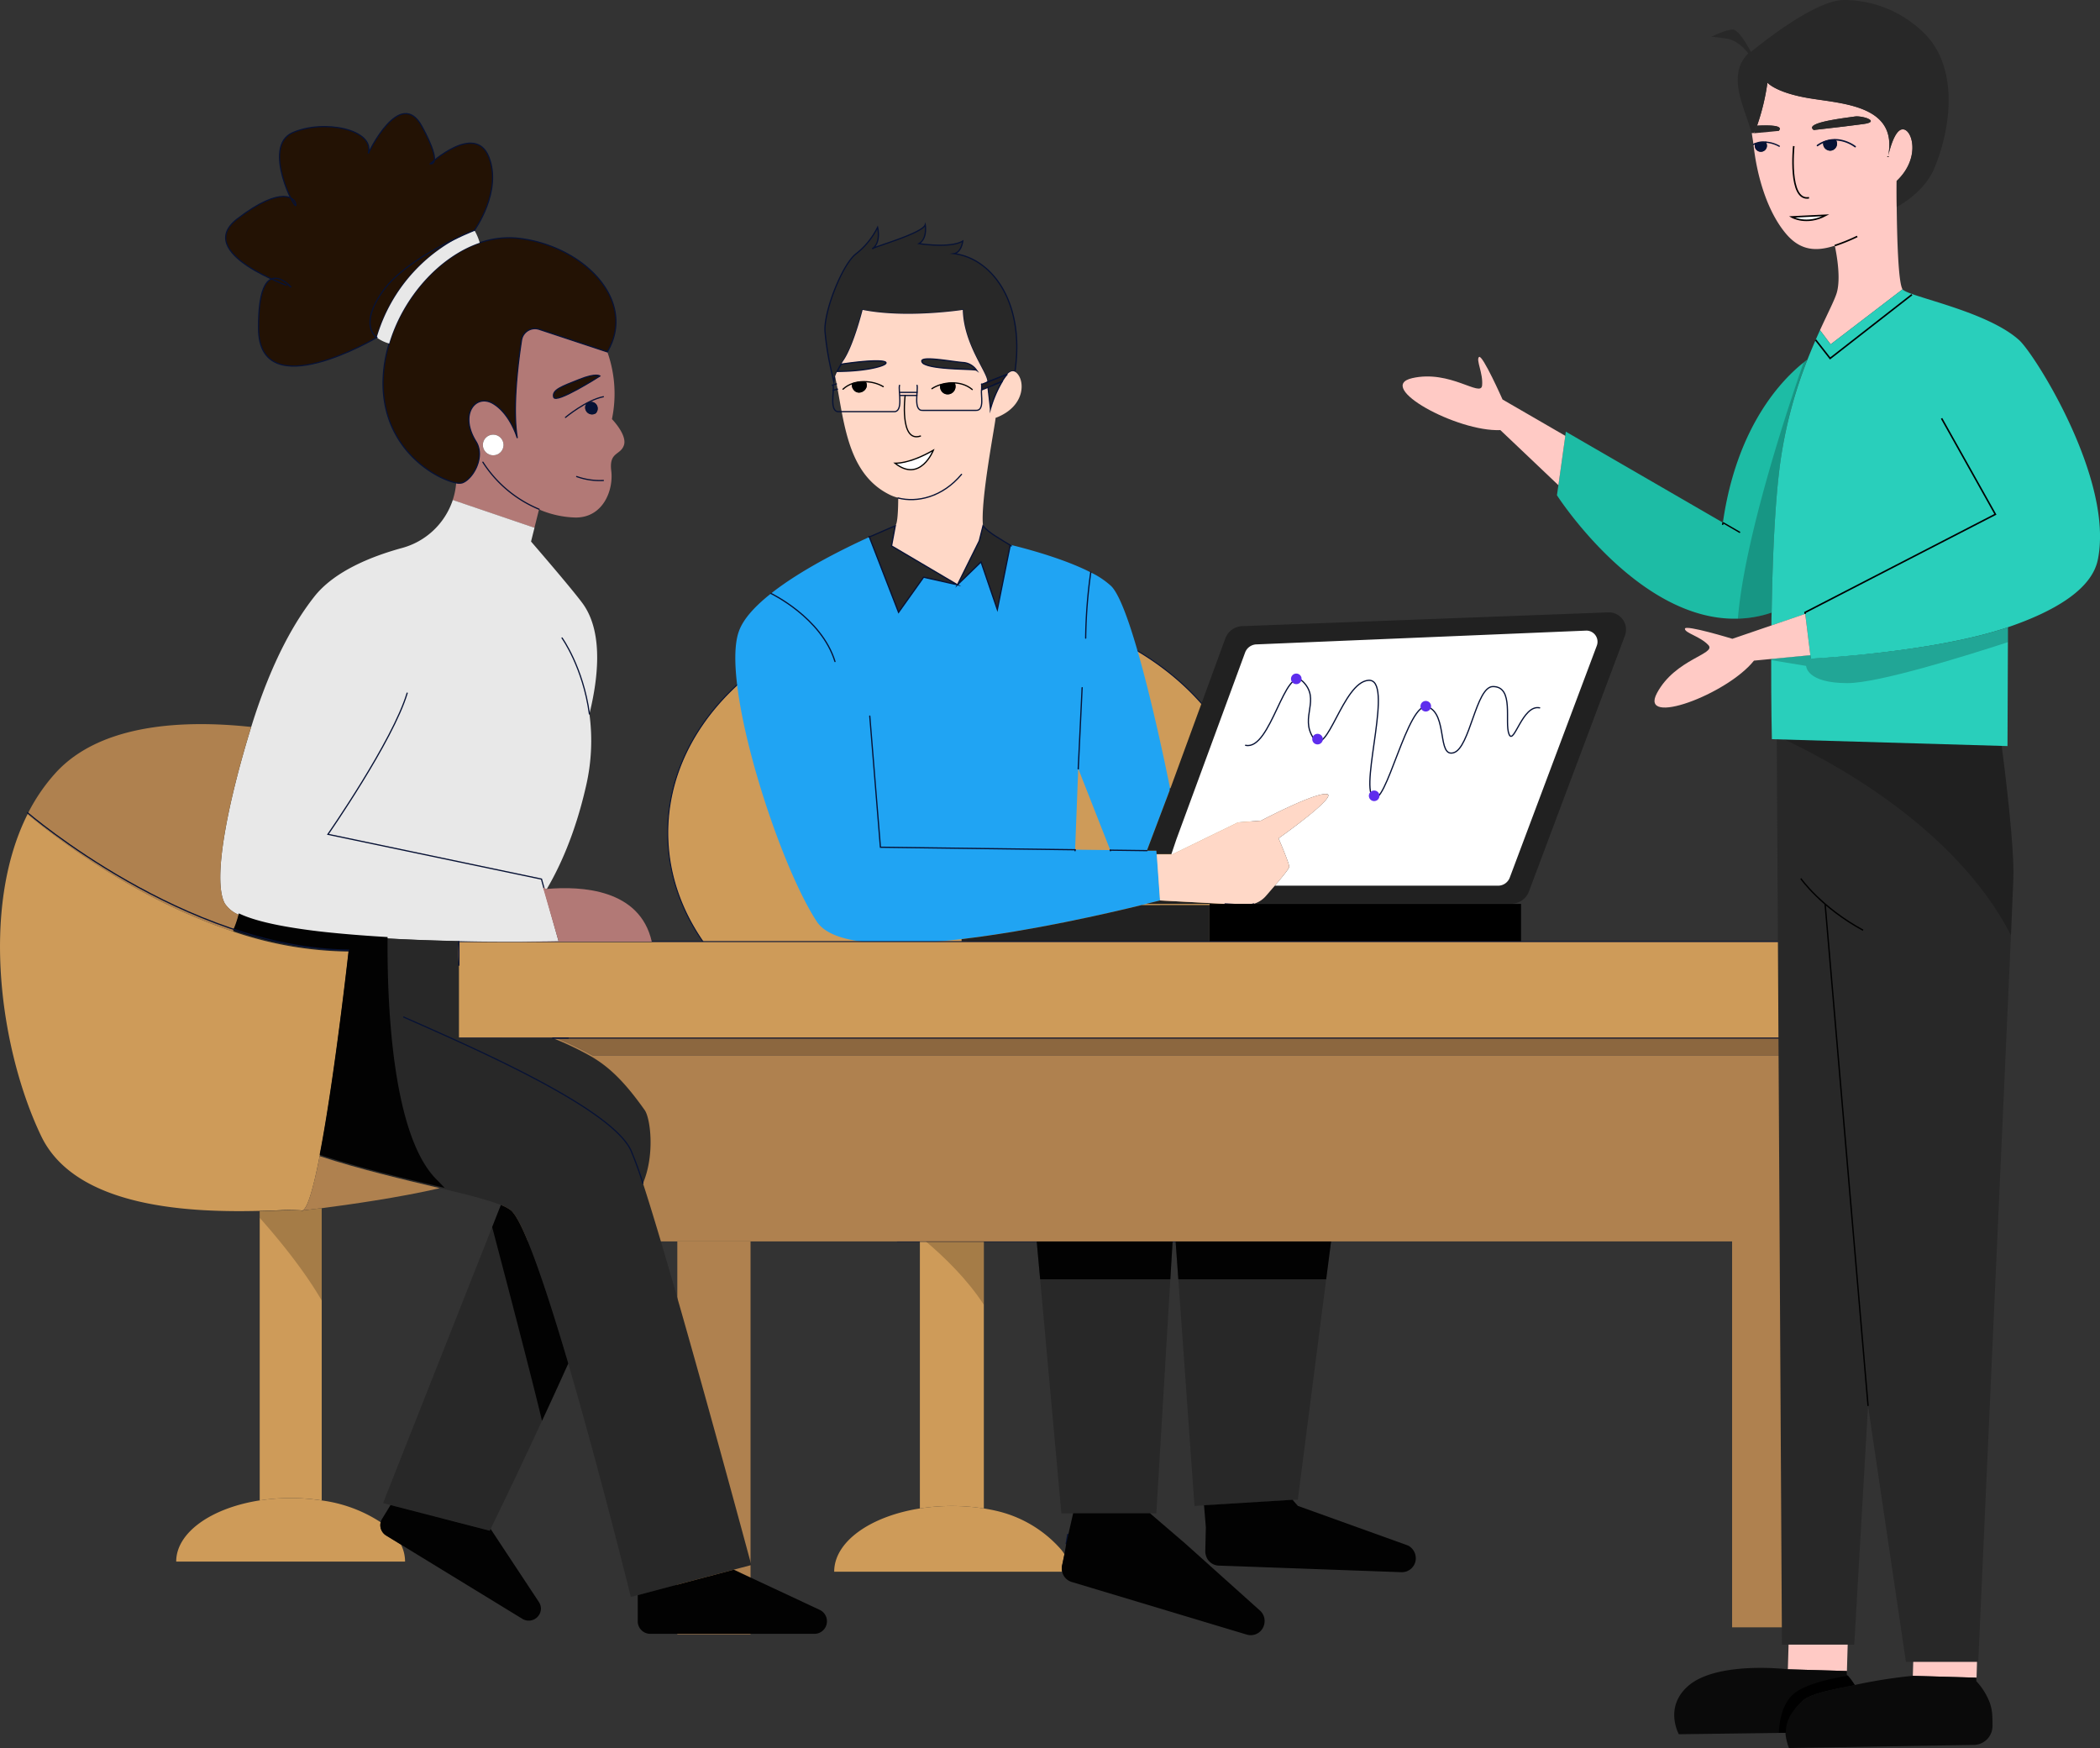 <svg xmlns="http://www.w3.org/2000/svg" viewBox="0 0 609.74 507.55">
	<rect x="0" y="0" width="609.74" height="507.55" fill="#333333" stroke="none"/>
	<defs>
		<style>.cls-1,.cls-12{fill:#ce9b59;}.cls-1,.cls-13,.cls-14,.cls-16,.cls-19,.cls-2,.cls-23,.cls-24,.cls-34,.cls-35,.cls-5,.cls-7{stroke:#071235;}.cls-1,.cls-13,.cls-14,.cls-16,.cls-19,.cls-2,.cls-23,.cls-24,.cls-34,.cls-35,.cls-5,.cls-6,.cls-7,.cls-8{stroke-linecap:round;}.cls-1,.cls-13,.cls-14,.cls-16,.cls-19,.cls-2,.cls-23,.cls-24,.cls-28,.cls-32,.cls-33,.cls-34,.cls-35,.cls-5,.cls-6,.cls-7,.cls-8{stroke-miterlimit:10;}.cls-1{stroke-width:0.29px;}.cls-15,.cls-2{fill:#282828;}.cls-2,.cls-5,.cls-6,.cls-7,.cls-8{stroke-width:0.36px;}.cls-3{fill:#ffd8c7;}.cls-4{fill:#20a4f3;}.cls-13,.cls-14,.cls-16,.cls-23,.cls-28,.cls-32,.cls-34,.cls-35,.cls-5,.cls-6{fill:none;}.cls-28,.cls-32,.cls-33,.cls-6,.cls-8{stroke:#000;}.cls-7{fill:#231f20;}.cls-10,.cls-33,.cls-8{fill:#fff;}.cls-9{fill:#212121;}.cls-11{fill:#5e2ded;}.cls-13{stroke-width:0.36px;}.cls-14{stroke-width:0.23px;}.cls-16{stroke-width:0.41px;}.cls-17,.cls-20{fill:#020202;}.cls-18{fill:#af814f;}.cls-19{stroke-width:0.16px;}.cls-19,.cls-20,.cls-31{opacity:0.2;}.cls-21{fill:#b27976;}.cls-22{fill:#e8e8e8;}.cls-23,.cls-24{stroke-width:0.35px;}.cls-24{fill:#231204;}.cls-25{fill:#071235;}.cls-26{fill:#ffcac5;}.cls-27{fill:#0a0a0a;}.cls-28{stroke-width:0.39px;}.cls-29{fill:#29cfbb;}.cls-30{fill:#1dbca5;}.cls-32,.cls-33{stroke-width:0.45px;}.cls-34{stroke-width:0.38px;}.cls-35{stroke-width:0.44px;}</style>
	</defs>
	<g id="Layer_2" data-name="Layer 2">
		<g id="Layer_1-2" data-name="Layer 1">
			<path class="cls-1" d="M363.75,241.8c0,36.67-38,66.39-84.93,66.39a104.28,104.28,0,0,1-37.57-6.84c-28.07-10.82-47.37-33.43-47.37-59.55a51.92,51.92,0,0,1,.69-8.49c5.33-32.65,41-57.89,84.25-57.89C325.72,175.42,363.75,205.14,363.75,241.8Z" />
			<path class="cls-2" d="M294.69,107.92c-.77-.35-1.52,0-2.2.72l-.12.06-.32.12-3.64,1.43-.9.36-.86.33c.32-2.42-6.85-10.65-7.11-20.91,0,0-16.36,2.54-29.09,0,0,0-2.55,10.2-5.46,14.56-.24.35-.48.74-.73,1.15h0c-.15.25-.29.48-.41.7s-.31.55-.46.83a4.11,4.11,0,0,0-.21.42,1.09,1.09,0,0,0-.08.15,14.36,14.36,0,0,0-.65,1.49,6.12,6.12,0,0,0-.36,1.45c-.2-.82-.42-1.78-.65-2.8-.06-.28-.12-.57-.19-.88a82.59,82.59,0,0,1-1.71-10.89c-.36-5.82,5.1-19.67,9.1-22.58A22.26,22.26,0,0,0,254.81,66s1.09,4.36-1.46,6.18c1-.69,14.55-4.5,15.29-6.91,0,0,.72,4-1.82,5.46,0,0,9.09,1.45,12.72-.73,0,0-.36,3.28-2.54,3.64C287.84,75,297.66,87.52,294.69,107.92Z" />
			<path class="cls-3" d="M294.68,107.92c-.77-.35-1.51,0-2.19.72a11,11,0,0,0-1.51,2.11h0a33.63,33.63,0,0,0-3.42,8c0-.23-.4-3.68-.72-6.36l-1.83.75v-1.6l1.65-.65c.32-2.42-6.85-10.65-7.11-20.91,0,0-16.36,2.54-29.09,0,0,0-2.55,10.2-5.46,14.56-.24.35-.49.74-.73,1.15,20.76-3,13.86,2.08-1.16,2.1h0a13.49,13.49,0,0,0-.65,1.49c.7,3.2,1.25,6.68,1.91,10.2,1.81,9.57,4.51,19.33,13.62,24a11.93,11.93,0,0,0,2.81,1.06c0,2.9-.15,7.82-.88,8.07l-1.09,5.84L278,169.8l6.33-12.75,1.09-4.38c-.84-7.26,3.76-30.55,3.64-31.33C298.21,117.92,297.68,109.68,294.68,107.92Zm-46.88,5.21a2.08,2.08,0,0,1-.41-1.73h0a.54.54,0,0,0,0-.1,11.53,11.53,0,0,1,4-.55.25.25,0,0,1,0,.07h0C252.69,113.05,249.34,115.26,247.8,113.13Zm12.1,21.36s4,.35,11.14-3.76C271,130.73,267.25,140.33,259.9,134.49Zm14.44-20.13a2.27,2.27,0,0,1-1.33-2.63h0a.13.13,0,0,1,0-.06,12,12,0,0,1,4.18-.51l0,0h0A2.29,2.29,0,0,1,274.34,114.36ZM268,105.54c-2.61-2.7,8.79-.37,11.89-.22a5.23,5.23,0,0,1,3.63,2.19C282.91,107.05,270.94,107.46,268,105.54Z" />
			<path class="cls-4" d="M335.79,247,333,247l6.77-17.94c-1.06-5.29-10.58-52.4-17.14-58.89a24.23,24.23,0,0,0-6-4c-9.29-4.77-23.35-8-23.35-8l0,.17L289.58,177l-4.73-13.84L278,169.8l-9.83-2.2-7.27,10.2-8.48-21.88c-7.78,3.55-20,9.63-28.53,16.39-4.48,3.54-8,7.26-9.32,10.91-5.46,14.67,11.21,67.12,22.61,84.39,2.07,3.15,6.7,4.94,12.86,5.77s13.91.7,22.18,0c2.3-.19,4.65-.44,7-.71,20.38-2.39,42.35-7.45,52.26-9.88l1.32-.33c2.59-.64,4.05-1,4.05-1l-.95-13.38Zm-23.63-.29.91-23.54,9.29,23.66Z" />
			<path class="cls-5" d="M260.77,144.6c5.47,1.4,12.84-.2,18.41-6.86" />
			<path class="cls-2" d="M291,110.75a34,34,0,0,0-3.42,8c0-.22-.4-3.68-.72-6.36l.7-.29L288,112l.88-.36,1.87-.76.14,0Z" />
			<path class="cls-5" d="M291,110.74h0l-.11,0Z" />
			<path class="cls-5" d="M243.17,107.69a1,1,0,0,0-.07.15h0A1.09,1.09,0,0,1,243.17,107.69Z" />
			<path class="cls-5" d="M287.51,110.61l-.86.34h0Z" />
			<path class="cls-2" d="M293.33,158.31,289.58,177l-4.73-13.84L278,169.8l6.33-12.75,1.09-4.38C287.08,154.77,290.62,156.58,293.33,158.31Z" />
			<path class="cls-5" d="M293.65,158.52l-.32-.21" />
			<line class="cls-5" x1="253.36" y1="72.18" x2="253.36" y2="72.17" />
			<line class="cls-5" x1="252.37" y1="155.92" x2="252.31" y2="155.77" />
			<path class="cls-2" d="M283.55,107.51c-.64-.46-12.61-.05-15.52-2-2.61-2.71,8.79-.37,11.88-.23A5.23,5.23,0,0,1,283.55,107.51Z" />
			<path class="cls-2" d="M243.1,107.84a1,1,0,0,1,.07-.15,4.11,4.11,0,0,1,.21-.42c.15-.28.3-.56.46-.83s.26-.45.41-.7h0C265,102.7,258.12,107.82,243.1,107.84Z" />
			<path class="cls-5" d="M243.17,107.69a1,1,0,0,0-.07.15h0A1.09,1.09,0,0,1,243.17,107.69Z" />
			<polyline class="cls-5" points="252.54 207.92 255.63 246 312.16 246.73" />
			<line class="cls-5" x1="333.04" y1="246.99" x2="322.35" y2="246.85" />
			<path class="cls-2" d="M278,169.8l-9.83-2.2-7.27,10.2-8.48-21.88c4.5-2,7.53-3.25,7.53-3.25l-1.09,5.84Z" />
			<path class="cls-5" d="M339.9,229.53s0-.17-.09-.48" />
			<path class="cls-6" d="M244.77,113c3.33-3.08,8.79-2.51,11.68-.74" />
			<path d="M247.79,113.13a2.12,2.12,0,0,1-.4-1.74s0-.07,0-.1a11.59,11.59,0,0,1,4-.56.25.25,0,0,1,0,.09C252.7,113.05,249.34,115.26,247.79,113.13Z" />
			<path class="cls-6" d="M270.59,112.85c2.84-1.89,8.24-2.69,11.7.25" />
			<path d="M274.34,114.36a2.29,2.29,0,0,1-1.33-2.64.13.13,0,0,1,0-.06,11.74,11.74,0,0,1,4.18-.51l0,0A2.3,2.3,0,0,1,274.34,114.36Z" />
			<path class="cls-6" d="M262.81,114.79s-1.73,13.86,4.44,11.82" />
			<path class="cls-5" d="M266.27,111.88c.39,1.42-1.21,7.47,1.63,7.28h15.47c2.6.11,1.36-4.56,1.63-6" />
			<line class="cls-5" x1="285" y1="111.59" x2="285" y2="111.51" />
			<path class="cls-5" d="M261.18,111.88c-.44,1.49,1.26,7.83-1.68,7.65H243.58c-2.92.19-1.28-6.18-1.68-7.65" />
			<path class="cls-7" d="M292.49,108.64a10.51,10.51,0,0,0-1.51,2.1h0l-.11.06-.14,0-1.87.76L288,112l-.44.18-.7.29c-.76.31-1.43.59-1.83.74v-1.59l1.65-.65h0l.86-.34.9-.36,3.64-1.43.32-.12Z" />
			<path class="cls-5" d="M286.65,110.94l.86-.33-.86.34Z" />
			<path class="cls-5" d="M291,110.74h0l-.11,0Z" />
			<path class="cls-5" d="M241.88,113.33l1.28-.34" />
			<line class="cls-5" x1="241.64" y1="111.85" x2="242.86" y2="111.47" />
			<line class="cls-5" x1="266.29" y1="113.93" x2="261.36" y2="113.93" />
			<line class="cls-5" x1="266.24" y1="114.82" x2="261.36" y2="114.82" />
			<polyline class="cls-5" points="314.2 199.68 313.07 223.18 313.07 223.19" />
			<line class="cls-5" x1="312.16" y1="246.73" x2="312.15" y2="247.02" />
			<line class="cls-5" x1="322.43" y1="247.02" x2="322.35" y2="246.85" />
			<line class="cls-5" x1="313.07" y1="223.19" x2="313.07" y2="223.18" />
			<path class="cls-8" d="M271,130.73s-3.79,9.6-11.14,3.76C259.9,134.49,263.85,134.84,271,130.73Z" />
			<path class="cls-9" d="M467.18,177.8l-106.3,4a5.45,5.45,0,0,0-5.09,3.53l-16,43.71L333,247l2.75,0,.07,1h4.56l19-9.26,6.68-.51s15.57-8.24,19.1-7.72-14,12.86-14,12.86,3.09,7.21,3.09,8.24c0,.48-2,3-4.18,5.51-.89,1-1.79,2.09-2.6,3a7.58,7.58,0,0,1-3.56,2.28h74.92a5.46,5.46,0,0,0,5.09-3.53l27.88-74.32A5,5,0,0,0,467.18,177.8ZM332.76,262.46h22.95l-18.9-1S335.35,261.82,332.76,262.46Z" />
			<path class="cls-10" d="M463.64,187.47,438.37,254.8a3.63,3.63,0,0,1-3.42,2.37h-64.8c2.16-2.53,4.18-5,4.18-5.51,0-1-3.09-8.24-3.09-8.24s17.47-12.35,14-12.86-19.1,7.72-19.1,7.72l-6.68.51-19,9.26h-.36l1.48-4.38,19.94-54.21a3.64,3.64,0,0,1,3.41-2.36l95.72-4A3.24,3.24,0,0,1,463.64,187.47Z" />
			<path class="cls-3" d="M371.24,243.42s3.09,7.21,3.09,8.24c0,.48-2,3-4.18,5.51-.89,1-1.79,2.09-2.6,3a7.58,7.58,0,0,1-3.56,2.28h-8.28l-18.9-1-.95-13.38h4.56l19-9.26,6.68-.51s15.57-8.24,19.1-7.72S371.24,243.42,371.24,243.42Z" />
			<path class="cls-5" d="M355.71,262.46l5.68.31a7.32,7.32,0,0,0,2.6-.31" />
			<path class="cls-5" d="M361.66,216.4c7.35,1.67,11.43-23.75,16.66-18.49s-1,10.29,3,16.35,8.5-16.13,16-16.72-2.41,30,1.27,33.86,10.21-28.38,16-26.15,2.66,14.71,7.46,13.32,6.45-19.22,11.44-19.22c6.26,0,3.26,10.39,4.66,13.83s3.85-8.67,8.89-7.65" />
			<circle class="cls-11" cx="376.38" cy="197.11" r="1.54" />
			<circle class="cls-11" cx="382.55" cy="214.61" r="1.54" />
			<circle class="cls-11" cx="398.99" cy="231.07" r="1.54" />
			<circle class="cls-11" cx="413.98" cy="205.06" r="1.54" />
			<rect x="351.2" y="262.46" width="90.44" height="11.32" />
			<path class="cls-9" d="M351.2,262.79v11l-72-.4v-.71c20.38-2.39,42.35-7.45,52.26-9.88Z" />
			<path class="cls-12" d="M285.66,360.45V438a60.23,60.23,0,0,0-18.57,0V360.45Z" />
			<path class="cls-12" d="M309.06,451.27h0l-.62,3a3.58,3.58,0,0,0-.15,1.25,3.86,3.86,0,0,0,.1.84H242.21c0-8.74,10.53-16.11,24.89-18.37a61,61,0,0,1,18.56,0c1.35.21,2.65.47,3.92.77a35.49,35.49,0,0,1,18.25,10.87A11.59,11.59,0,0,1,309.06,451.27Z" />
			<line class="cls-13" x1="341.34" y1="360.45" x2="340.47" y2="360.45" />
			<polyline class="cls-14" points="301.01 360.45 291.24 360.45 260.58 360.45" />
			<polygon class="cls-15" points="386.48 360.45 385.06 371.46 376.83 435.42 375.29 435.52 349.6 437.1 346.82 437.27 342.13 371.46 341.34 360.45 386.48 360.45" />
			<polygon class="cls-15" points="340.47 360.45 339.81 371.46 335.74 439.41 308.17 439.41 302.01 371.46 301.01 360.45 340.47 360.45" />
			<line class="cls-16" x1="310.04" y1="445.56" x2="309.59" y2="448.21" />
			<path class="cls-17" d="M367,471.89a4,4,0,0,1-5,2.73L316.7,461l-5.53-1.66a4.06,4.06,0,0,1-2.78-3,3.86,3.86,0,0,1-.1-.84,3.58,3.58,0,0,1,.15-1.25l.62-3h0l.53-3.06,2-8.8h22.31l10.25,8.8,21.68,19.45a4.12,4.12,0,0,1,1.23,2A4.19,4.19,0,0,1,367,471.89Z" />
			<path class="cls-17" d="M411.08,452.58a4.05,4.05,0,0,1-4.2,3.92l-47.25-1.71-5.76-.2a4,4,0,0,1-3.74-3,3.64,3.64,0,0,1-.17-1.25l.16-6.88-.53-6.4,25.7-1.58,1.55,1.77,32,11.51a4.17,4.17,0,0,1,1.69,1.64A4.08,4.08,0,0,1,411.08,452.58Z" />
			<path class="cls-5" d="M223.84,172.31s14.67,7,18.6,19.77" />
			<path class="cls-5" d="M316.71,166.14a149.65,149.65,0,0,0-1.48,19.14" />
			<polygon class="cls-17" points="301.01 360.45 340.47 360.45 339.81 371.46 302.01 371.46 301.01 360.45" />
			<polygon class="cls-17" points="386.48 360.45 385.06 371.46 342.13 371.46 341.34 360.45 386.48 360.45" />
			<rect class="cls-18" x="145.7" y="300.41" width="375.73" height="60.04" />
			<polyline class="cls-18" points="519.43 358.45 519.43 472.51 502.92 472.51 502.92 358.45" />
			<rect class="cls-1" x="132.71" y="273.4" width="389.72" height="28.02" />
			<polyline class="cls-18" points="217.92 360.47 217.92 474.53 196.66 474.53 196.66 360.47" />
			<path class="cls-19" d="M521.43,301.35v5.13H172.11a93.93,93.93,0,0,0-10.67-5.13Z" />
			<path class="cls-20" d="M285.66,360.45v18.41c-4.77-7.38-11.45-13.84-16.85-18.41Z" />
			<path class="cls-21" d="M177.68,121.69a36.19,36.19,0,0,0-1.34-19.52l-19.79-6.55a3.94,3.94,0,0,0-5.12,3.14c-1.05,6.86-2.65,19.92-1.23,28.44,0,0-2-7-7-10s-10,3-5,11c2.85,4.57-1,11-4,12a3.84,3.84,0,0,1-1.75,0,21,21,0,0,1-1,5l23.72,8.07.75-3,.59-2.35a28.41,28.41,0,0,0,10.66,2.35c8,0,11-8,10.31-13.57s2.68-4.44,3.68-7.44S177.68,121.69,177.68,121.69ZM143.2,132.2a3,3,0,1,1,3-3A3,3,0,0,1,143.2,132.2ZM173,120a2,2,0,0,1-2.77-2.77l.12-.1a0,0,0,0,1,0,0,1.6,1.6,0,0,1,.72-.37h0a1.94,1.94,0,0,1,1.9.49A2,2,0,0,1,173,120Zm-12.19-4.65c-.57-2.12,2.43-3.12,7.43-5.12s6-1,6-1S161.33,117.43,160.76,115.31Z" />
			<path class="cls-22" d="M171.14,207.3a58.11,58.11,0,0,1-1,21c-3.25,14.28-7.93,24-11.38,29.84l-.81.07.24.86,4,14.26s-4.82.11-12.3.11h-.38c-4.61,0-10.18,0-16.25-.16-22.85-.48-52.7-2.2-63.91-7.65a8.9,8.9,0,0,1-4.09-3.31c-3.67-6.83.91-29.32,7.67-51.21,6.14-19.85,13.08-31.19,18.31-37.85,5.8-7.4,16.61-11.72,25.53-14.16a21.42,21.42,0,0,0,14.7-13.93l23.72,8.07-1,4s11.82,13.65,15,18C175.6,184.07,173.33,198.38,171.14,207.3Z" />
			<path class="cls-23" d="M140.21,134.2a35.53,35.53,0,0,0,16.32,13.66" />
			<path class="cls-24" d="M176.34,102.17l-19.79-6.55a3.94,3.94,0,0,0-5.12,3.14c-1.05,6.86-2.65,19.92-1.23,28.44,0,0-2-7-7-10s-10,3-5,11c2.85,4.57-1,11-4,12a3.84,3.84,0,0,1-1.75,0c-5.75-1.08-21.23-9.6-21.23-29A39.76,39.76,0,0,1,113,99.75c4-13.46,14.56-25.25,26.33-29.26a25.65,25.65,0,0,1,10.91-1.33C169.18,71.16,185.17,87.17,176.34,102.17Z" />
			<path class="cls-24" d="M137.75,66.87A47.81,47.81,0,0,0,109.38,98c-2.34-1.7-4.42-4.7-5.15-9.83C102.47,75.89,129.11,52.43,137.75,66.87Z" />
			<path class="cls-22" d="M139.29,70.49C127.52,74.5,117,86.29,113,99.75A11,11,0,0,1,109.38,98a47.81,47.81,0,0,1,28.37-31.13A15.34,15.34,0,0,1,139.29,70.49Z" />
			<path class="cls-23" d="M118.22,201.25c-4.15,13.91-23,41-23,41l62,13,.8,2.9" />
			<path class="cls-23" d="M164.19,121.19s6-5,11-6" />
			<path class="cls-23" d="M167.44,138.37a19.93,19.93,0,0,0,7.74,1.14" />
			<path class="cls-24" d="M174.18,109.18s-12.85,8.25-13.42,6.13,2.43-3.12,7.43-5.12S174.18,109.18,174.18,109.18Z" />
			<path class="cls-15" d="M218.15,454.42l-5.1,1.35-27.88,7.39-2,.53s-9-36.38-18.19-67.8c-6.48-22.05-13.07-41.65-16.78-44.54a12.35,12.35,0,0,0-2.79-1.47c-3.53-1.43-9.3-2.9-16.3-4.57l-1.42-.34c-10.28-2.44-22.94-5.35-34.88-9.3,4.29-22.06,8.42-59.37,8.42-59.37a107.14,107.14,0,0,1-33.57-5.83,12.74,12.74,0,0,0,.6-1.36,29.06,29.06,0,0,0,1.09-3.51c3.68,1.8,9.4,3.19,16.22,4.26,3.38.53,7,1,10.83,1.37,5.16.52,10.62.94,16.09,1.25h.05c7.08.4,14.19.63,20.72.77a.78.78,0,0,0,0,.16,27.53,27.53,0,0,0,0,6.85v21.13h27.25l.95.43a89.82,89.82,0,0,1,10.31,5c5.08,3,9.49,7.13,15.42,15.51,1.68,2.37,3,13-.5,21.26,1.5,4.61,3.29,10.44,5.24,17C202.58,396.51,218.15,454.42,218.15,454.42Z" />
			<path class="cls-23" d="M117.22,295.31c18,8,60,26,65.95,38.67a100.38,100.38,0,0,1,3.5,9.61" />
			<path class="cls-15" d="M165,395.89c-2.61,5.79-5.19,11.42-7.63,16.66-7.5,16.18-13.62,28.73-14.9,31.35-.16.34-.25.51-.25.51L113.39,437l-2.16-.56,31.65-80.12,2.53-6.41a12.35,12.35,0,0,1,2.79,1.47C151.91,354.24,158.5,373.84,165,395.89Z" />
			<path class="cls-21" d="M149.89,273.41c7.48,0,12.3-.11,12.3-.11l-4.5-15.51c.19-.3.92.64,1.11.32,10-.86,27,0,30.44,15.3Z" />
			<path class="cls-18" d="M69.35,265.6a29.06,29.06,0,0,1-1.09,3.51,12.74,12.74,0,0,1-.6,1.36c-27.9-9.21-51-26.86-59.68-34.05a53.1,53.1,0,0,1,8.31-12.16C29.45,210,53.7,209,72.93,211.08c-6.76,21.89-11.34,44.38-7.67,51.21A8.9,8.9,0,0,0,69.35,265.6Z" />
			<path class="cls-12" d="M101.23,276.3s-4.13,37.31-8.42,59.37c-.11.57-.22,1.12-.33,1.67-1.6,7.94-3.22,13.56-4.63,14.11h0l-.33,0a47.26,47.26,0,0,0-7.2,0c-1.48,0-3.14.1-4.94.14-18.81.44-53.28-.4-63.46-21.8C.2,305.28-5.88,264,8,236.42c8.43,7,30.54,23.89,57.43,33.28.74.27,1.49.52,2.25.77A107.14,107.14,0,0,0,101.23,276.3Z" />
			<path class="cls-12" d="M93.41,350.78v84.88a59.37,59.37,0,0,0-18,0v-84c6.29-.15,10.82-.44,12.14-.15a.55.55,0,0,0,.33,0h0C88.62,351.36,90.61,351.13,93.41,350.78Z" />
			<path class="cls-12" d="M117.61,453.42H51.16c0-8.45,10.24-15.58,24.2-17.76a59.37,59.37,0,0,1,18,0A41.06,41.06,0,0,1,110.53,442a3.52,3.52,0,0,0,1.59,3.85l4.3,2.63A10.93,10.93,0,0,1,117.61,453.42Z" />
			<path class="cls-18" d="M127.69,345c-11.81,2.73-26.33,4.78-34.28,5.81-2.8.35-4.79.58-5.56.67,1.41-.55,3-6.17,4.63-14.11.11-.55.22-1.1.33-1.67C104.75,339.62,117.41,342.53,127.69,345Z" />
			<ellipse class="cls-10" cx="143.2" cy="129.2" rx="3" ry="3" />
			<path class="cls-25" d="M173,120a2,2,0,0,1-2.77-2.77l.13-.11a1.69,1.69,0,0,1,.74-.38,1.94,1.94,0,0,1,1.9.49A2,2,0,0,1,173,120Z" />
			<polyline class="cls-23" points="164.98 301.39 161.12 301.39 160.49 301.39" />
			<line class="cls-23" x1="133.24" y1="280.26" x2="133.24" y2="273.41" />
			<path class="cls-23" d="M171.14,207.3c-1.86-13.59-7.95-22.06-7.95-22.06" />
			<path class="cls-17" d="M240.11,470.76a3.64,3.64,0,0,1-3.64,3.64H188.81a3.64,3.64,0,0,1-3.64-3.64v-7.6l27.88-7.39,25,11.69A3.65,3.65,0,0,1,240.11,470.76Z" />
			<path class="cls-17" d="M157.06,467.05a3.54,3.54,0,0,1-5.38,3l-35.26-21.56-4.3-2.63a3.52,3.52,0,0,1-1.59-3.85,3.17,3.17,0,0,1,.41-1l2.45-4,28.81,7.44s.09-.17.25-.51l14,21.19A3.57,3.57,0,0,1,157.06,467.05Z" />
			<path class="cls-17" d="M165,395.89c-2.61,5.79-5.19,11.42-7.63,16.66-3.22-13.55-11.42-44.69-14.47-56.26l2.53-6.41a12.35,12.35,0,0,1,2.79,1.47C151.91,354.24,158.5,373.84,165,395.89Z" />
			<path class="cls-20" d="M93.41,350.78v26.84c-5.78-10-14.49-20.08-18-24v-2c6.29-.15,10.82-.44,12.14-.15a.55.55,0,0,0,.33,0h0C88.62,351.36,90.61,351.13,93.41,350.78Z" />
			<path class="cls-17" d="M129.11,344.91l-1.42-.34c-10.28-2.44-22.94-5.35-34.88-9.3,4.29-22.06,8.42-59.37,8.42-59.37a107.14,107.14,0,0,1-33.57-5.83,12.74,12.74,0,0,0,.6-1.36,29.06,29.06,0,0,0,1.09-3.51c3.68,1.8,9.4,3.19,16.22,4.26,3.38.53,7,1,10.83,1.37,5.16.52,10.62.93,16.09,1.25h.05c-.16,16.95.9,57.07,14.18,70.36C127.59,343.32,128.39,344.14,129.11,344.91Z" />
			<path class="cls-23" d="M8,236s45.79,39.38,93.25,39.88" />
			<path class="cls-24" d="M109.38,98s-34.15,20.28-34.31-2.58,9.41-12.11,9.41-12.11S55.92,73.55,68.92,63.55s17-6,17-4-10-17-1-21,24-1,22,6c0,0,9.24-19.58,15.62-7.79s2.38,10.79,2.38,10.79,13-12,17-2-4.17,21.32-4.17,21.32-19.22,7.47-26.52,17.58S109.38,98,109.38,98Z" />
			<rect class="cls-26" x="521.08" y="469.58" width="13.58" height="17.16" transform="translate(34.54 991.87) rotate(-88.33)" />
			<rect class="cls-26" x="559.13" y="471.95" width="11.32" height="18.51" transform="translate(67.35 1031.73) rotate(-88.33)" />
			<path class="cls-15" d="M584.59,254.84c-.05,1.67-.3,7.68-.7,16.7-2.33,52.13-9.5,211-9.5,211h-21l-11-74.32-4,69.31h-21l-1.51-263.82s0,0,0,0l65.16,1.9C582.15,223.74,584.86,245.71,584.59,254.84Z" />
			<path class="cls-27" d="M523.28,493.89c-4.22,4-3.43,6.18-3.51,9.24l-32.31.42s-4.34-7.74,2.6-13.93c8.36-7.44,29-4.93,29-4.93l17.15.51,0,1,.33.39a21.19,21.19,0,0,1,2,2.7C534.28,490.17,525.83,491.48,523.28,493.89Z" />
			<polyline class="cls-28" points="529.93 262.48 529.93 262.49 542.4 408.22" />
			<path class="cls-28" d="M522.87,255.1s5.93,8.42,18.08,15" />
			<path class="cls-27" d="M578.53,501.16a5.52,5.52,0,0,1-5.69,5.5l-53.41.89a16.23,16.23,0,0,1-1-4c0-.13,0-.27,0-.4.13-2.7.71-5.1,4.1-8.53.23-.24.48-.48.74-.73,1.92-1.82,7.14-3,11.43-3.86l1-.21.58-.12.89-.17.45-.09.85-.17.32-.08a151.1,151.1,0,0,1,16.54-2.6l18.49.54,0,1a19.42,19.42,0,0,1,3.93,6.3C578.31,496.21,578.54,497.11,578.53,501.16Z" />
			<path d="M538.53,489.26l-.85.18-.45.09-.89.17-.58.12-1,.21c-4.29.86-9.51,2-11.43,3.86-.26.25-.51.49-.74.73-3.39,3.43-4,5.83-4.1,8.53l-2,0c.13-2.8.67-7.84,4-11.05,3.13-2.95,10.64-4.66,16.06-5.55A22.61,22.61,0,0,1,538.53,489.26Z" />
			<path class="cls-20" d="M584.59,254.84c-.05,1.67-.3,7.68-.7,16.7-16.44-32-53.88-51.43-67.95-57.83l65.16,1.9C582.15,223.74,584.86,245.71,584.59,254.84Z" />
			<path class="cls-26" d="M550.68,52.53c7.05-6.65,4.55-15,1.81-15-2.47-.07-4,6.58-4.3,7.87,3-14.76-13-15.27-22.82-16.89S513.18,24,513.18,24a64.75,64.75,0,0,1-3,12.46c3.61-.16,7.73-.08,6.28,1.48,0,0-3.16.09-6.84.42-.12.23-.91-.26-1,0,.06.85.41,2.73.51,3.61,1,9.42,4.14,19.78,9.61,26.1,4.12,4.74,8.65,5,14,3.26.62,2.92,1.75,9.49.59,13.61-.57,2-2.5,5.71-4.89,10.93l3.09,4.11L552.42,84c-1.27-1.84-1.61-15.26-1.71-24C550.66,55.71,550.68,52.53,550.68,52.53Zm-39.26-8.47a1.75,1.75,0,0,1-1.91-1.62,1.65,1.65,0,0,1,.08-.7,7.17,7.17,0,0,1,3.11-.46,1.65,1.65,0,0,1,.33.87A1.76,1.76,0,0,1,511.42,44.06ZM520.23,63l9.9-.48C524.47,65.53,520.23,63,520.23,63Zm11.45-19.26A2.07,2.07,0,0,1,529.37,42a2.42,2.42,0,0,1,0-.66s0-.1,0-.15a8.25,8.25,0,0,1,3.58-.71,1,1,0,0,1,.12.17,1.94,1.94,0,0,1,.31.83A2.05,2.05,0,0,1,531.68,43.73ZM541.13,36c-1.63.23-3.76.49-5.88.75-4.33.51-8.63,1-8.63,1-3.11-2.2,9.59-3.54,11.86-3.91S546.13,35.3,541.13,36Z" />
			<path class="cls-29" d="M583,182.12l0,4.34-.12,30.17-68.41-2s-.23-9.72-.2-23v-.33l11.37-1.1.12,1S561.39,189.51,583,182.12Z" />
			<path class="cls-30" d="M516.78,135.18c-1.51,11.69-2.15,27.94-2.38,42.69a33.08,33.08,0,0,1-9.8,1.76c-29,.89-52.54-35.83-52.54-35.83l.42-2.91,2-14.34.17-1.21,45.59,26.4c4-27.83,17-41.36,23.42-46.47.39-.32.76-.59,1.09-.84A130,130,0,0,0,516.78,135.18Z" />
			<path class="cls-31" d="M516.78,135.18c-1.51,11.69-2.15,27.94-2.38,42.69a33.08,33.08,0,0,1-9.8,1.76c1.9-23.42,14.5-61.26,19.07-74.36.39-.32.76-.59,1.09-.84A130,130,0,0,0,516.78,135.18Z" />
			<path class="cls-29" d="M609.1,162.55c-1.81,8.75-12.94,15.08-26.08,19.57-21.63,7.39-57.26,9.15-57.26,9.15l-.12-1-1.49-12-9.81,3.36c0-1.23,0-2.47.06-3.73.23-14.75.87-31,2.38-42.69a130,130,0,0,1,8-30.75q1.23-3.09,2.4-5.75c.42-1,.85-1.93,1.26-2.83l3.09,4.11L552.42,84l.08.09c2,2.12,24.47,6.21,33.81,14.71C590.84,102.94,613.88,139.38,609.1,162.55Z" />
			<path class="cls-32" d="M520.82,42.42s-1.69,16.16,4.44,15" />
			<path class="cls-33" d="M530.13,62.51c-5.66,3-9.9.48-9.9.48Z" />
			<polyline class="cls-32" points="563.74 121.47 579.36 149.34 524.1 177.83 524.15 178.24" />
			<path class="cls-32" d="M548.19,45.37s0,0,0,0v0l0,.18" />
			<path class="cls-15" d="M516.49,38s-3.54.37-7.22.69c.33-.68.65-1.41.94-2.17C513.82,36.31,517.94,36.39,516.49,38Z" />
			<path class="cls-15" d="M561.58,49c-2.28,5.39-7.75,9.5-10.87,11.08-.05-4.33,0-7.51,0-7.51,7.05-6.65,4.55-15,1.81-15-2.47-.07-4,6.58-4.3,7.87,3-14.76-13-15.27-22.82-16.89S513.18,24,513.18,24a64.75,64.75,0,0,1-3,12.46c-.29.76-.61,1.49-.94,2.17l-.28,0h-.14l-.28,0c-.15-.68-.35-1.38-.59-2.12-2.05-6.47-6.31-15.07-.33-21,0,0-2.62-3.69-6.1-4.25s-4.63-.58-4.63-.58,4.32-2.14,6.26-2.09,5.25,6.49,5.25,6.49S526.32.05,535.32,0h.1a33.2,33.2,0,0,1,24.07,10.47C568.4,20.27,566.69,36.81,561.58,49Z" />
			<path class="cls-15" d="M541.13,36c-1.63.23-3.76.49-5.88.75-4.33.51-8.63,1-8.63,1-3.11-2.2,9.59-3.54,11.86-3.91S546.13,35.3,541.13,36Z" />
			<path class="cls-32" d="M539.26,68.65a55.28,55.28,0,0,1-6.54,2.66" />
			<path class="cls-34" d="M509.59,41.74a4.69,4.69,0,0,0-.46.21" />
			<path class="cls-34" d="M512.7,41.28a9.23,9.23,0,0,1,3.91,1.17" />
			<path class="cls-25" d="M511.42,44.06a1.75,1.75,0,0,1-1.91-1.62,1.65,1.65,0,0,1,.08-.7,7.17,7.17,0,0,1,3.11-.46,1.65,1.65,0,0,1,.33.87A1.76,1.76,0,0,1,511.42,44.06Z" />
			<path class="cls-35" d="M527.7,42.26a9.06,9.06,0,0,1,2.95-1.4,8.41,8.41,0,0,1,3.64-.14,10.63,10.63,0,0,1,4.36,1.86" />
			<path class="cls-25" d="M531.68,43.73A2.07,2.07,0,0,1,529.37,42a2.42,2.42,0,0,1,0-.66s0-.1,0-.15a8.25,8.25,0,0,1,3.58-.71,1,1,0,0,1,.12.17,1.94,1.94,0,0,1,.31.83A2.05,2.05,0,0,1,531.68,43.73Z" />
			<line class="cls-32" x1="552.43" y1="84.01" x2="552.42" y2="84.02" />
			<polyline class="cls-32" points="527.16 98.68 531.38 104.07 555.12 85.56" />
			<path class="cls-26" d="M525.64,190.24l-11.37,1.1-5,.48c-7.85,9.86-33.49,19.35-28.16,9.41s17.36-11.32,14.92-13.92-6.85-3.49-6.81-4.76S503,185.48,503,185.48l11.34-3.88,9.81-3.36Z" />
			<path class="cls-26" d="M454.49,126.55l-2,14.34-13.22-12.56-3.64-3.45c-12.58.55-36.55-12.59-25.57-15.09s19.92,5.68,20.27,2.14-1.86-7.47-.88-8.28S436.27,116,436.27,116l10.37,6Z" />
			<path class="cls-28" d="M500.25,151.74c0,.22-.07.45-.1.67" />
			<line class="cls-28" x1="505.23" y1="154.62" x2="500.25" y2="151.74" />
			<path class="cls-34" d="M512.7,41.28a5.71,5.71,0,0,0-3.11.46" />
			<path class="cls-20" d="M583,182.12l0,4.34c-12,3.91-37.54,11.89-46.58,11.89-12,0-12-5-12-5l-10.16-1.67v-.33l11.37-1.1.12,1S561.39,189.51,583,182.12Z" />
		</g>
	</g>
</svg>